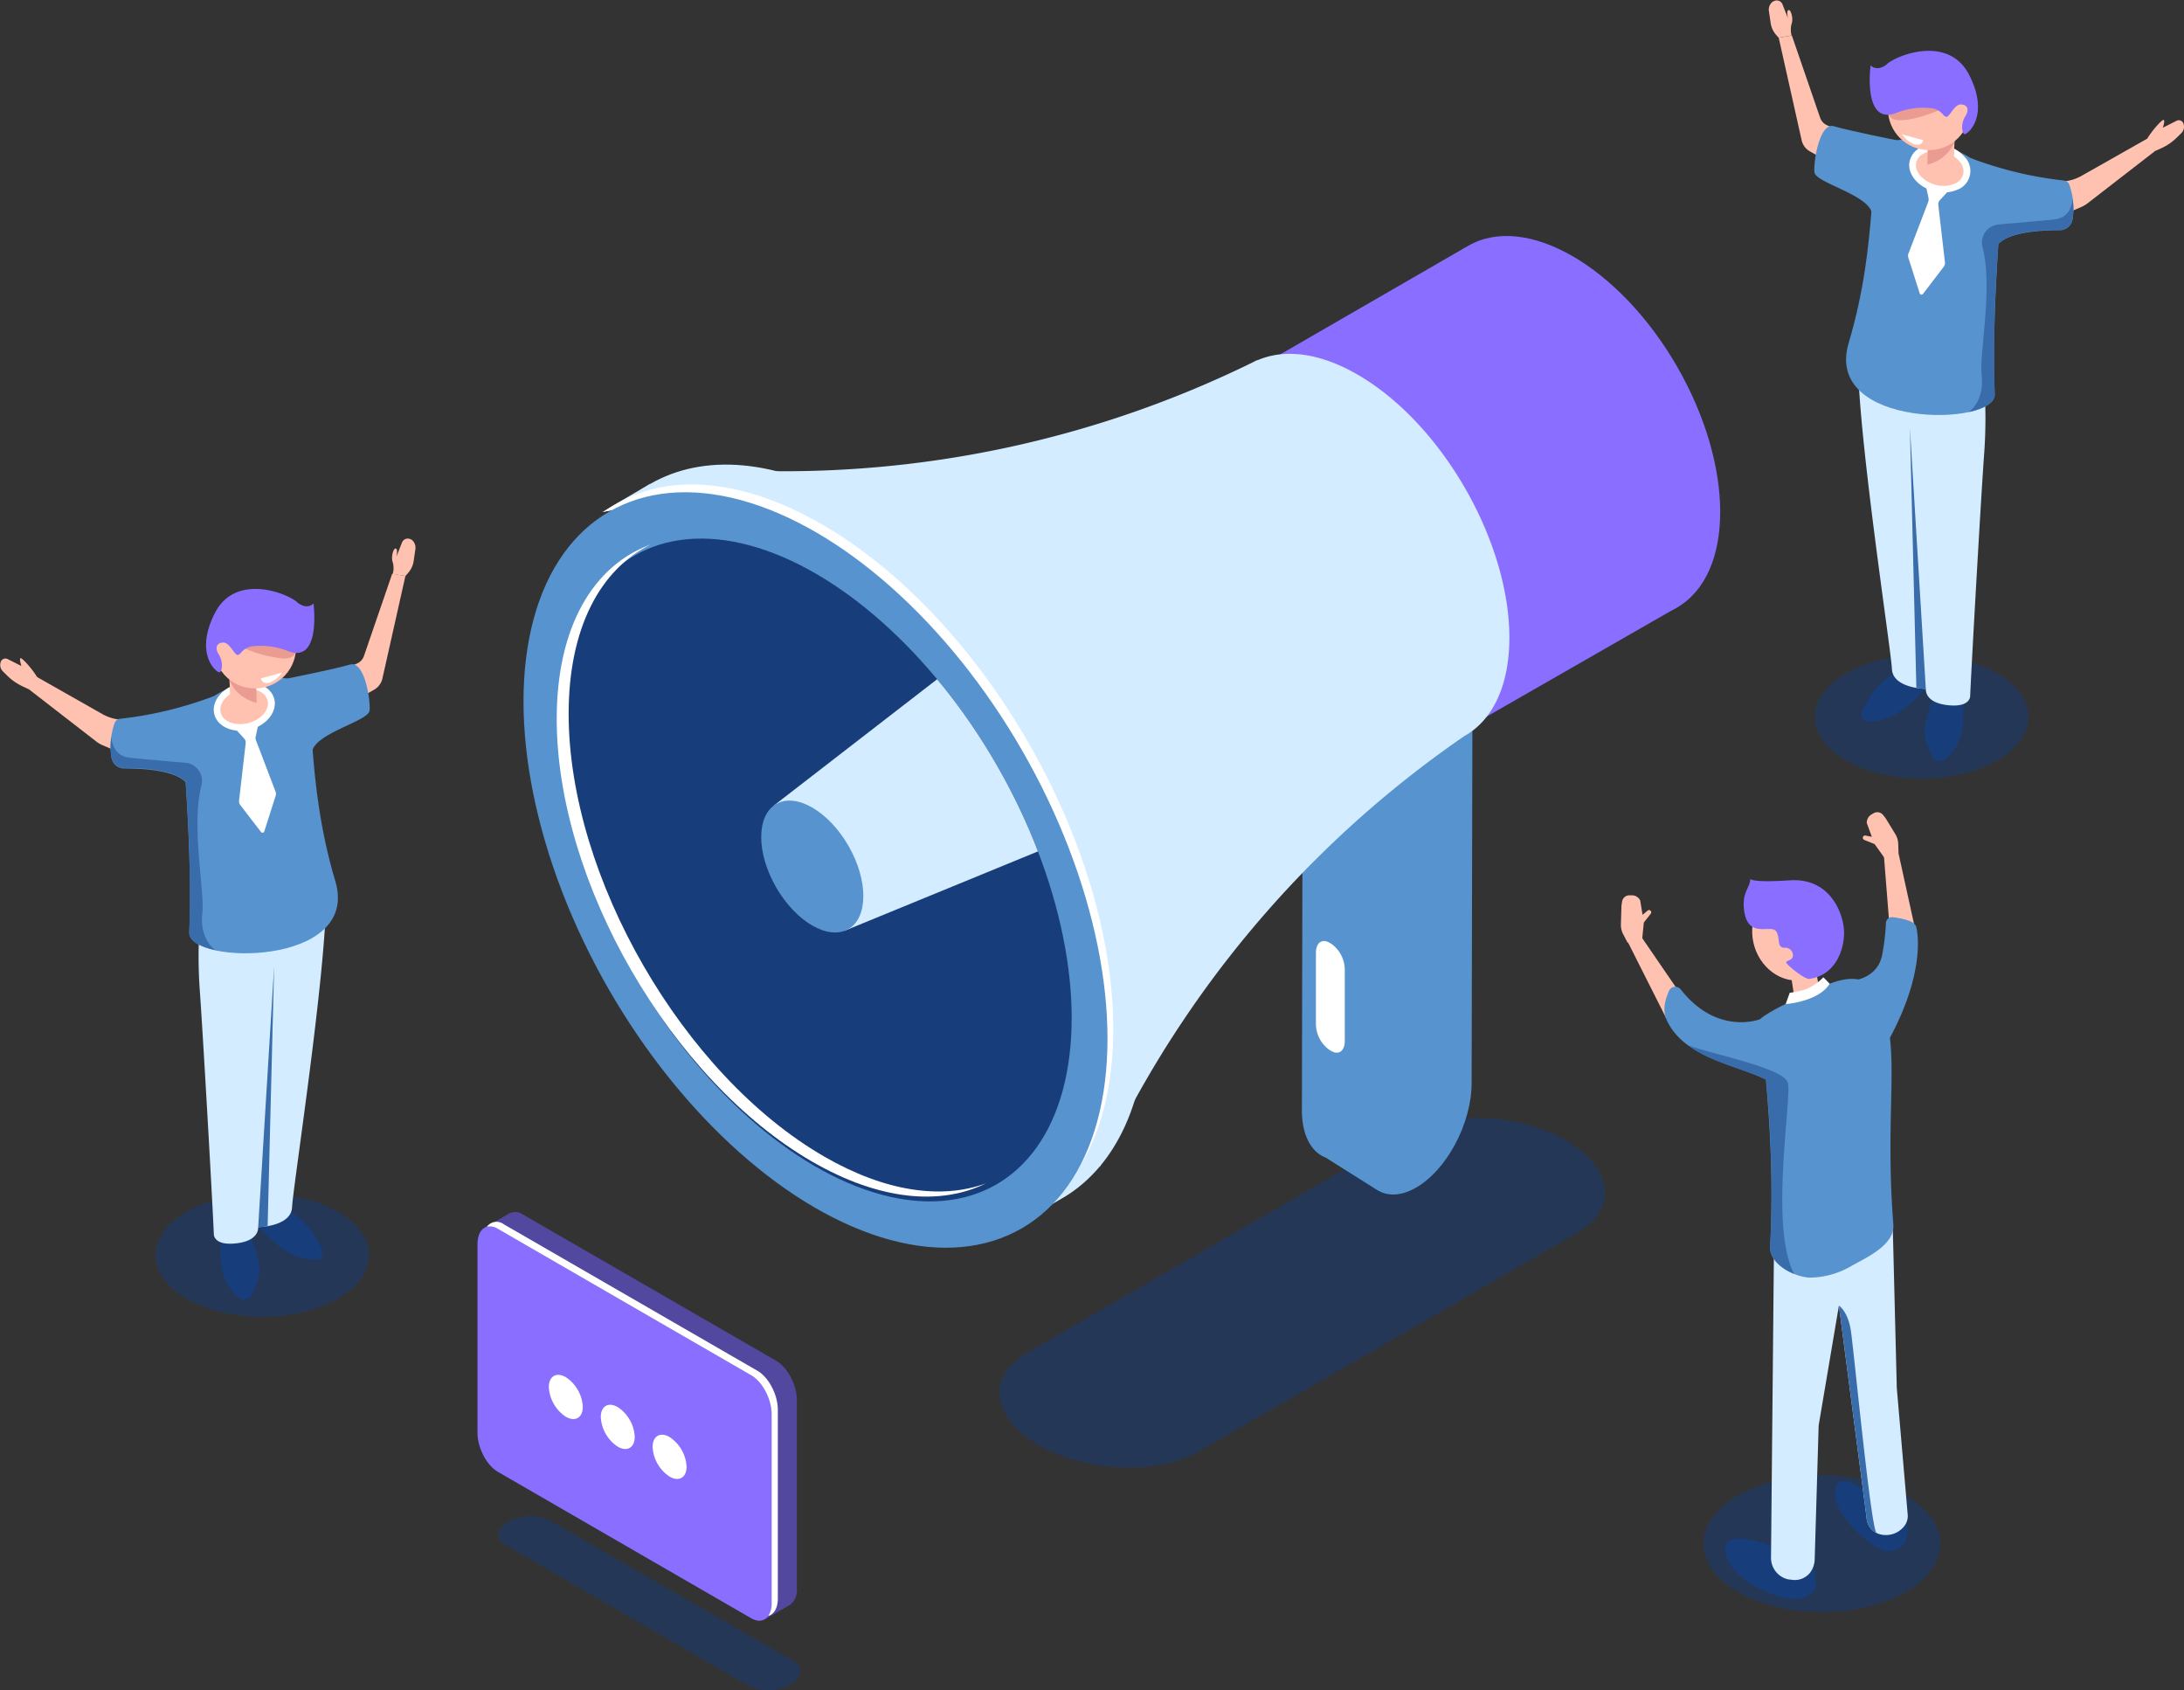 <svg id="Ñëîé_1" data-name="Ñëîé 1" xmlns="http://www.w3.org/2000/svg" xmlns:xlink="http://www.w3.org/1999/xlink" viewBox="0 0 385.99 298.67"><rect x="0" y="0" width="385.99" height="298.67" fill="#333333" stroke="none"/><defs><style>.cls-1{fill:none;}.cls-2,.cls-3{fill:#173d7a;}.cls-2{opacity:0.5;}.cls-4{fill:#d4ecff;}.cls-5{fill:#396caa;}.cls-6{fill:#5793ce;}.cls-7{fill:#ffc2b0;}.cls-8{fill:#fff;}.cls-9{fill:#ea9c92;}.cls-10{fill:#896eff;}.cls-11{fill:#5348a0;}.cls-12{clip-path:url(#clip-path);}</style><clipPath id="clip-path"><ellipse class="cls-1" cx="143.56" cy="153.1" rx="36.88" ry="63.88" transform="matrix(0.87, -0.5, 0.5, 0.87, -57.32, 92.3)"/></clipPath></defs><title>Hero-img</title><path class="cls-2" d="M132.53,298,89.37,273c-1.84-1.06-1.61-2.91.52-4.14h0a8,8,0,0,1,7.17-.3l43.16,24.92c1.84,1.06,1.61,2.92-.51,4.14h0A8,8,0,0,1,132.53,298Z"/><ellipse class="cls-2" cx="339.62" cy="126.68" rx="18.88" ry="10.9"/><path class="cls-3" d="M340.73,120.93c-.21.53-3.85,4.95-7.48,6.06a8.42,8.42,0,0,1-3.34.46A1.11,1.11,0,0,1,329,126a13.8,13.8,0,0,1,7-7.68C342.15,115.25,340.73,120.93,340.73,120.93Z"/><path class="cls-3" d="M341.94,122.63a29.92,29.92,0,0,0-1.79,5.9c-.26,1.64.64,3.76,1.38,5.17a1.51,1.51,0,0,0,2.35.41,8.74,8.74,0,0,0,2.95-5.63c.42-4.53,0-5.32,0-5.32Z"/><path class="cls-4" d="M350.69,67.91a86.82,86.82,0,0,1,0,12c-.48,6.32-2.17,35.86-2.49,43,0,0,.16,2.15-4,1.68s-3.83-2.87-3.83-2.87-5.85-.08-6-3.52-6-41.18-6-54.75Z"/><path class="cls-5" d="M340.36,121.72a12.18,12.18,0,0,1-1.67-.17h0l-1.14-45.93Z"/><path class="cls-6" d="M344.5,26c9.45,3.92,9.26,9.51,9.26,9.51S351.91,56,352.54,69.67c.27,5.71-30.38,6.15-25.81-9.1,5.39-18,3.37-32.55,5.89-34.75S342.06,25,344.5,26Z"/><ellipse class="cls-7" cx="342.82" cy="29.74" rx="3.59" ry="4.87" transform="translate(228.5 354.31) rotate(-75.55)"/><path class="cls-8" d="M343.54,34a7.15,7.15,0,0,1-1.76-.23c-2.92-.75-4.83-3.18-4.25-5.41a3.72,3.72,0,0,1,2.36-2.51,6.77,6.77,0,0,1,7.36,1.9,3.55,3.55,0,0,1-1.5,5.84A6,6,0,0,1,343.54,34Zm-1.44-7.37a4.6,4.6,0,0,0-1.76.33,2.58,2.58,0,0,0-1.66,1.69c-.42,1.6,1.11,3.38,3.39,4a5.26,5.26,0,0,0,3.23-.13,2.61,2.61,0,0,0,1.67-1.7h0a2.61,2.61,0,0,0-.64-2.29,5.25,5.25,0,0,0-2.76-1.68A6.31,6.31,0,0,0,342.1,26.65Z"/><path class="cls-7" d="M340.71,25.58a23.73,23.73,0,0,1-.08,3.37c-.05.94,3.24,1.82,4.1,1s.51-1.74.71-4.94S340.71,25.58,340.71,25.58Z"/><path class="cls-9" d="M345.44,25s-.81,3-4.81,4.11l.06-2.7Z"/><circle class="cls-7" cx="340.93" cy="19.25" r="7.27"/><path class="cls-9" d="M342.61,19.52s-4,1.71-6.78,1.73-2.16-2.3-2.16-2.3l8.23-1.19Z"/><path class="cls-10" d="M335,20a13,13,0,0,1,6.55-.86,3.17,3.17,0,0,1,1.85,1.1,1.1,1.1,0,0,0,.56.4c.54.12,1.43-2.13,2.49-2.18s1.75.7.89,2.08-.57,2.94-.18,3.16,4.62-3,.9-10.39-13.18-3.4-14.65-1.91c0,0-1.55,1.35-2.81.15C330.6,11.52,329.18,22.1,335,20Z"/><path class="cls-7" d="M328,24.33l-5.08-2.19a2.28,2.28,0,0,1-1.24-1.34l-5-14.54-2.32.4,4.05,18.1a3,3,0,0,0,1.49,2l8.46,4.76Z"/><path class="cls-7" d="M380.87,26.69l1.17-.53a9.32,9.32,0,0,0,2.67-1.85l.82-.8a1.59,1.59,0,0,0,.34-1.73h0a.86.86,0,0,0-1.19-.44l-2.44,1.23s.39-1.08.2-1.36-2.07,1.8-2.94,3.28S380.87,26.69,380.87,26.69Z"/><path class="cls-7" d="M360.59,32.51l4.35-.49a7.54,7.54,0,0,0,2.92-.94l11.64-6.59,1.37,2.2L369,35.88a5.58,5.58,0,0,1-1.2.71l-7.1,3Z"/><path class="cls-7" d="M314.34,6.66l-.45-.51a4.06,4.06,0,0,1-.95-2.08L312.63,2a1.81,1.81,0,0,1,.7-1.73l.06,0A1.1,1.1,0,0,1,315,.7l1,2.53s-.33-1.31.09-1.45.9,1.51.55,2.42a3.89,3.89,0,0,0,0,2.06Z"/><path class="cls-8" d="M338.05,24.26l-1.88-.52a4.55,4.55,0,0,0,2.21,1.77c1.31.36,1.51-.74,1.51-.74Z"/><path class="cls-6" d="M335.23,24.78s-8.49-1.68-11.08-2.47-3.67,6.34-3.48,8.14,9,3.82,10.08,6.91S335.23,24.78,335.23,24.78Z"/><path class="cls-6" d="M348.21,27.9a66.73,66.73,0,0,0,16.59,4,1.12,1.12,0,0,1,.92.74,12.32,12.32,0,0,1,.55,6.24,2.29,2.29,0,0,1-2.27,1.8c-3.25,0-10.24.29-11.38,3.33C351.13,48,348.21,27.9,348.21,27.9Z"/><path class="cls-8" d="M344.56,33.5l-1.7,1.85a1.1,1.1,0,0,0-.29.88l1.17,10.12a1.11,1.11,0,0,1-.22.79l-3.66,4.79a.33.33,0,0,1-.58-.1l-2-6.27a1.14,1.14,0,0,1,0-.73l3.51-9.18a1.23,1.23,0,0,0,.05-.63l-.52-2.44Z"/><path class="cls-5" d="M363.14,38.76c-1.85.21-6.41.61-9.92.9a3.22,3.22,0,0,0-2.83,4.05c1.87,7.18-.61,18.71-.16,22.62.53,4.67-2.3,6.47-2.31,6.48,2.79-.6,4.69-1.71,4.62-3.14a262.09,262.09,0,0,1,.64-26.58c2-2.22,8-2.47,10.86-2.45a2.27,2.27,0,0,0,2.24-1.86,11,11,0,0,0,0-3.78C366.32,35.07,366.31,38.39,363.14,38.76Z"/><path class="cls-2" d="M33,229.49c7.38,4.26,19.33,4.26,26.71,0s7.37-11.16,0-15.41-19.33-4.26-26.71,0S25.65,225.24,33,229.49Z"/><path class="cls-3" d="M45.27,216c.21.53,3.84,5,7.47,6.05a8.29,8.29,0,0,0,3.34.47,1.1,1.1,0,0,0,.89-1.47,13.77,13.77,0,0,0-7-7.68C43.85,210.36,45.27,216,45.27,216Z"/><path class="cls-3" d="M44.06,217.74a29.92,29.92,0,0,1,1.79,5.9c.25,1.63-.65,3.76-1.39,5.17a1.51,1.51,0,0,1-2.35.41,8.74,8.74,0,0,1-3-5.64c-.42-4.52,0-5.31,0-5.31Z"/><path class="cls-4" d="M35.31,163a85,85,0,0,0,0,12c.47,6.31,2.17,35.86,2.48,43,0,0-.16,2.16,4,1.68s3.83-2.86,3.83-2.86,5.85-.08,6-3.53,6-41.17,6-54.74Z"/><path class="cls-5" d="M45.63,216.83a12.18,12.18,0,0,0,1.67-.17h0l1.15-45.93Z"/><path class="cls-6" d="M41.49,121.11c-9.45,3.92-9.26,9.51-9.26,9.51s1.85,20.48,1.22,34.15c-.26,5.72,30.38,6.16,25.81-9.1-5.39-18-3.37-32.54-5.89-34.74S43.94,120.1,41.49,121.11Z"/><ellipse class="cls-7" cx="43.17" cy="124.85" rx="4.87" ry="3.59" transform="translate(-29.78 14.72) rotate(-14.45)"/><path class="cls-8" d="M42.48,129.12c-2.24,0-4.14-1.12-4.6-2.91h0c-.58-2.23,1.33-4.66,4.25-5.41s5.76.45,6.34,2.69-1.34,4.66-4.25,5.41A7.09,7.09,0,0,1,42.48,129.12ZM39,125.92c.41,1.6,2.6,2.42,4.89,1.83s3.81-2.37,3.4-4-2.61-2.41-4.89-1.83-3.81,2.37-3.4,4Z"/><path class="cls-7" d="M45.28,120.69a23.67,23.67,0,0,0,.08,3.37c.06.94-3.24,1.82-4.09,1s-.51-1.74-.72-4.94S45.28,120.69,45.28,120.69Z"/><path class="cls-9" d="M40.55,120.09s.81,3,4.81,4.11l-.06-2.7Z"/><circle class="cls-7" cx="45.06" cy="114.36" r="7.27" transform="translate(-51.81 38.7) rotate(-30.5)"/><path class="cls-9" d="M43.39,114.63a22.54,22.54,0,0,0,6.78,1.73c2.77,0,2.16-2.3,2.16-2.3l-8.23-1.19Z"/><path class="cls-10" d="M51,115.08a13.06,13.06,0,0,0-6.55-.87,3.25,3.25,0,0,0-1.85,1.1,1.07,1.07,0,0,1-.56.41c-.54.12-1.43-2.13-2.48-2.18s-1.76.69-.9,2.08.58,2.93.18,3.16-4.62-3-.9-10.39,13.19-3.41,14.66-1.91c0,0,1.55,1.35,2.81.15C55.4,106.63,56.81,117.21,51,115.08Z"/><path class="cls-7" d="M58,119.43l5.08-2.19a2.2,2.2,0,0,0,1.24-1.33l5-14.54,2.33.4-4.06,18.1a3.06,3.06,0,0,1-1.48,2l-8.46,4.75Z"/><path class="cls-7" d="M5.12,121.8,4,121.27a9.58,9.58,0,0,1-2.68-1.85l-.81-.8a1.57,1.57,0,0,1-.35-1.73h0a.86.86,0,0,1,1.19-.44l2.44,1.23s-.38-1.08-.2-1.36,2.07,1.8,2.94,3.27S5.12,121.8,5.12,121.8Z"/><path class="cls-7" d="M25.4,127.62l-4.34-.49a7.75,7.75,0,0,1-2.93-.94l-11.64-6.6L5.12,121.8,17,131a5.1,5.1,0,0,0,1.19.7l7.1,3Z"/><path class="cls-7" d="M71.66,101.77l.44-.51a4.06,4.06,0,0,0,1-2.08l.31-2.12a1.82,1.82,0,0,0-.69-1.73l-.06,0a1.1,1.1,0,0,0-1.61.52l-1,2.53s.33-1.31-.09-1.46-.9,1.52-.55,2.42a3.81,3.81,0,0,1,0,2.07Z"/><path class="cls-8" d="M47.94,119.37l1.88-.52a4.5,4.5,0,0,1-2.2,1.77c-1.31.36-1.52-.75-1.52-.75Z"/><path class="cls-6" d="M50.76,119.89s8.49-1.68,11.08-2.47,3.68,6.33,3.48,8.14-9,3.82-10.07,6.91S50.76,119.89,50.76,119.89Z"/><path class="cls-6" d="M37.78,123a67.1,67.1,0,0,1-16.58,4,1.11,1.11,0,0,0-.93.73,12.35,12.35,0,0,0-.55,6.25,2.3,2.3,0,0,0,2.27,1.8c3.25,0,10.25.29,11.38,3.33C34.86,143.06,37.78,123,37.78,123Z"/><path class="cls-8" d="M41.43,128.61l1.7,1.85a1.1,1.1,0,0,1,.29.88l-1.17,10.12a1.13,1.13,0,0,0,.22.79L46.13,147a.33.33,0,0,0,.58-.1l2-6.27a1.08,1.08,0,0,0,0-.73l-3.5-9.18a1,1,0,0,1,0-.63l.51-2.44Z"/><path class="cls-5" d="M22.85,133.87c1.86.21,6.41.61,9.92.9a3.21,3.21,0,0,1,2.83,4c-1.86,7.18.61,18.71.16,22.61-.53,4.67,2.3,6.48,2.31,6.49-2.79-.6-4.69-1.71-4.62-3.15a262,262,0,0,0-.64-26.57c-2-2.23-8-2.47-10.85-2.45a2.28,2.28,0,0,1-2.25-1.86,10.69,10.69,0,0,1,0-3.78C19.68,130.18,19.68,133.5,22.85,133.87Z"/><path class="cls-11" d="M137.19,240.44,92.37,214.56a2.3,2.3,0,0,0-2.31-.19v0l-4.35,2.51L88.77,218v32.64c0,2.66,1.61,5.74,3.6,6.89l42.84,24.74v3.83l4.4-2.53h0a3.2,3.2,0,0,0,1.22-2.87V247.33C140.8,244.67,139.19,241.59,137.19,240.44Z"/><path class="cls-10" d="M132.77,285.93,88,260.06c-2-1.15-3.61-4.24-3.61-6.89V219.84c0-2.66,1.61-3.88,3.61-2.73L132.77,243c2,1.15,3.6,4.23,3.6,6.89v33.33C136.37,285.86,134.76,287.08,132.77,285.93Z"/><path class="cls-8" d="M133.87,242.2,89.05,216.32a2.11,2.11,0,0,0-3,.43,2.6,2.6,0,0,1,1.92.36L132.77,243c2,1.15,3.6,4.23,3.6,6.89v33.33a4.05,4.05,0,0,1-.59,2.29c1-.27,1.69-1.37,1.69-3.09V249.09C137.47,246.43,135.86,243.35,133.87,242.2Z"/><path class="cls-8" d="M103,248.57c0,1.93-1.35,2.71-3,1.75a6.69,6.69,0,0,1-3-5.24c0-1.93,1.35-2.71,3-1.75A6.67,6.67,0,0,1,103,248.57Z"/><path class="cls-8" d="M112.18,253.86c0,1.93-1.35,2.71-3,1.75a6.7,6.7,0,0,1-3-5.24c0-1.93,1.36-2.71,3-1.75A6.69,6.69,0,0,1,112.18,253.86Z"/><path class="cls-8" d="M121.34,259.15c0,1.93-1.35,2.71-3,1.75a6.7,6.7,0,0,1-3-5.24c0-1.93,1.36-2.71,3-1.75A6.69,6.69,0,0,1,121.34,259.15Z"/><path class="cls-2" d="M211.84,256.46l66.93-38.64c7.25-4.19,6.34-11.49-2-16.32h0c-8.37-4.83-21-5.36-28.27-1.18L181.54,239c-7.24,4.18-6.33,11.49,2,16.32h0C191.94,260.12,204.59,260.64,211.84,256.46Z"/><path class="cls-6" d="M250.13,185.15l0-8.53,10.1-50.87-10-6.16-20,11-.14,65.56c0,4.41,1.64,7.4,4.18,8.37h0l8.88,5.59,1.12-4.23,1.53-7.69A24.31,24.31,0,0,0,250.13,185.15Z"/><path class="cls-6" d="M250.09,209.94h0c-5.52,3.05-10-.36-10-7.6l.14-65.56,20-11-.14,65.56C260.09,198.56,255.61,206.89,250.09,209.94Z"/><ellipse class="cls-10" cx="277.92" cy="75.38" rx="21.31" ry="36.9" transform="translate(-0.45 149.07) rotate(-30)"/><polygon class="cls-10" points="296.63 107.18 220.69 150.73 179.87 89.41 258.98 43.72 296.63 107.18"/><path class="cls-4" d="M266.76,112.67c0-17.12-12-37.93-26.84-46.49-6.73-3.89-12.88-4.57-17.6-2.56h0l-.1,0-.12.06c-.21.09-.41.19-.61.3a188,188,0,0,1-90.26,19.14l-8.84-.34,72,123.36,3.9-7.53a188,188,0,0,1,60.49-68.54C263.7,127.34,266.76,121.3,266.76,112.67Z"/><path class="cls-4" d="M202.78,178.3c0-32.83-23.05-72.75-51.49-89.17-14.18-8.19-27-9-36.33-3.65h0l0,0-.07,0-8.45,5,3-.61c-6,6.25-9.54,16.11-9.54,29,0,32.84,23,72.76,51.48,89.18,11.16,6.44,21.49,8.3,29.92,6.21l-1.34,2,7.78-4.55.12-.07.28-.16h0C197.16,206,202.78,194.52,202.78,178.3Z"/><path class="cls-8" d="M196.75,181.82c0-32.83-23.05-72.76-51.48-89.17-14-8.08-26.68-9-36-3.86l-1.29.76c-.44.28-.87.57-1.29.88l2.62-.54c-6,6.25-9.54,16.11-9.54,29,0,32.84,23,72.76,51.48,89.18,11.16,6.44,21.49,8.3,29.92,6.21L180,216C190.29,211.11,196.75,199.2,196.75,181.82Z"/><ellipse class="cls-6" cx="143.56" cy="153.1" rx="42.04" ry="72.81" transform="matrix(0.87, -0.5, 0.5, 0.87, -57.32, 92.3)"/><ellipse class="cls-3" cx="143.56" cy="153.1" rx="36.88" ry="63.88" transform="matrix(0.87, -0.5, 0.5, 0.87, -57.32, 92.3)"/><path class="cls-8" d="M145.67,204.35c-24.95-14.4-45.17-49.43-45.17-78.23,0-15.13,5.58-25.53,14.49-29.91-10.13,3.71-16.6,14.52-16.6,30.81,0,28.81,20.22,63.83,45.17,78.24,11.85,6.84,22.63,7.79,30.68,3.83C166.46,211.94,156.51,210.61,145.67,204.35Z"/><g class="cls-12"><polygon class="cls-4" points="136.8 142.3 202.34 91.62 226.14 132.91 149.21 164.48 136.8 142.3"/><ellipse class="cls-6" cx="143.56" cy="153.1" rx="7.37" ry="12.76" transform="translate(-57.32 92.3) rotate(-30)"/></g><path class="cls-8" d="M235.31,185.71l-.35-.2a5.69,5.69,0,0,1-2.39-4.52l0-12.64c0-1.75,1.05-2.55,2.36-1.8l.36.2a5.69,5.69,0,0,1,2.38,4.52l0,12.65C237.68,185.66,236.62,186.47,235.31,185.71Z"/><path class="cls-2" d="M336.8,281.31c-8.18,4.72-21.44,4.72-29.62,0s-8.18-12.38,0-17.11,21.44-4.72,29.62,0S345,276.58,336.8,281.31Z"/><path class="cls-3" d="M334.82,266.35a4,4,0,0,1,2.26,4,6.9,6.9,0,0,1-.33,2,3.3,3.3,0,0,1-4.42,1.35c-2.43-1-7.82-6-8-9.34C323.93,258.14,331,264.71,334.82,266.35Z"/><path class="cls-3" d="M320.55,276.54s.58,3.55.3,4.2a4.57,4.57,0,0,1-4.47,1.74c-2.5-.3-9.68-2.77-11.28-7.51-2.48-7.34,13.87.55,13.87.55Z"/><path class="cls-4" d="M313.53,219.74,313,275.2a3.9,3.9,0,0,0,3,3.85l.68.08a3.44,3.44,0,0,0,3.3-1.36,4.13,4.13,0,0,0,.74-2.24l.7-23.67L325,230.69l4.89,37.46a3.24,3.24,0,0,0,1.34,2.47,3.72,3.72,0,0,0,2.23.6,4.09,4.09,0,0,0,3-1.46,2.93,2.93,0,0,0,.71-2l-1.94-22.54-.72-28.76Z"/><path class="cls-7" d="M320.71,170.09l.88,5.06a2.32,2.32,0,0,1-1.89,2.2c-1.93.48-2.52-.76-2.52-.76l-.87-5.7Z"/><path class="cls-7" d="M310.1,167.33c1.37,4.33,5.6,6.84,9.45,5.61s5.86-5.74,4.5-10.07-5.6-6.84-9.45-5.61S308.73,163,310.1,167.33Z"/><path class="cls-6" d="M320.48,175.24c.14-.05,8.17-5.23,11.14.19,4.85,8.83,1.3,18.95,3,40.92.29,3.68-4.95,5.92-7.42,7.34a14.84,14.84,0,0,1-7.21,2.05c-2.51,0-7.33-2.21-7.15-5.5.8-15.09-.53-27.82-1.77-40.17C311.1,180.07,312.64,178.41,320.48,175.24Z"/><path class="cls-5" d="M325,230.69l4.89,37.46a3.24,3.24,0,0,0,1.34,2.47l.42.24c-1-.77-4-32.21-4.53-35.71S325,230.69,325,230.69Z"/><polygon class="cls-7" points="294.43 179.81 287.7 166.46 289.81 165.13 296.78 175.3 294.43 179.81"/><polygon class="cls-7" points="338.8 165.64 335.53 150.75 332.92 150.78 333.9 163.12 338.8 165.64"/><path class="cls-6" d="M311.1,180.07s-7.52,3-14-5.18A1.23,1.23,0,0,0,295,175c-.58,1.34-1.31,3.36-.43,5.25,3.91,8.39,17.24,8.1,20.45,12.8S311.1,180.07,311.1,180.07Z"/><path class="cls-6" d="M325.58,173.39s6.21.47,7.11-4.9a40,40,0,0,0,.62-5.38,1.08,1.08,0,0,1,1.22-1.05c1.49.18,3.79.62,4.1,1.62.47,1.49,1.35,8.79-4.79,20C329.82,191,325.58,173.39,325.58,173.39Z"/><path class="cls-7" d="M335.54,150.78l-.06-1.69a3.5,3.5,0,0,0-.5-1.7l-1.73-2.83-.44-.56a1.31,1.31,0,0,0-1.72-.29l-.4.24a1.66,1.66,0,0,0-.76,1.48l.89,2.42-1.12-.22a.4.4,0,0,0-.47.32h0a.42.42,0,0,0,.24.45l1.84.74L333,151.5Z"/><path class="cls-7" d="M287.65,166.55l-.79-1.51a3.53,3.53,0,0,1-.39-1.72l.1-3.31.11-.71a1.31,1.31,0,0,1,1.35-1.11l.47,0a1.63,1.63,0,0,1,1.38.91l.42,2.54.88-.74a.38.38,0,0,1,.56.05h0a.39.39,0,0,1,0,.5L290.52,163l-.32,3.24Z"/><path class="cls-5" d="M316,191.39c.65,3-3.29,25.47,1.09,33.7-2.19-.89-4.35-2.63-4.23-4.85a206.51,206.51,0,0,0-.74-29.47c-3.75-1.9-9.6-3-13.74-6.07C302.83,186.34,315.43,188.72,316,191.39Z"/><path class="cls-8" d="M323.37,173.81l-1.11-1.14a9.2,9.2,0,0,1-3.31,2.2,17.19,17.19,0,0,1-2.64.54l-.72,2S321.43,177,323.37,173.81Z"/><path class="cls-10" d="M315.34,167.46a.94.94,0,0,1-.77-.4c-.3-.44-.11-2.47-1.05-2.81-1.47-.52-4.95,1.32-5.33-4-.19-2.76,1.15-3.49,1.15-5,0,0-.12.76,7,.29s9.39,5.82,9.56,8.82-1.28,7.93-6.13,8.6c-.8.12-4.18-2.6-4.09-2.95s1.36-.34,1.18-1.37A1.34,1.34,0,0,0,315.34,167.46Z"/></svg>
